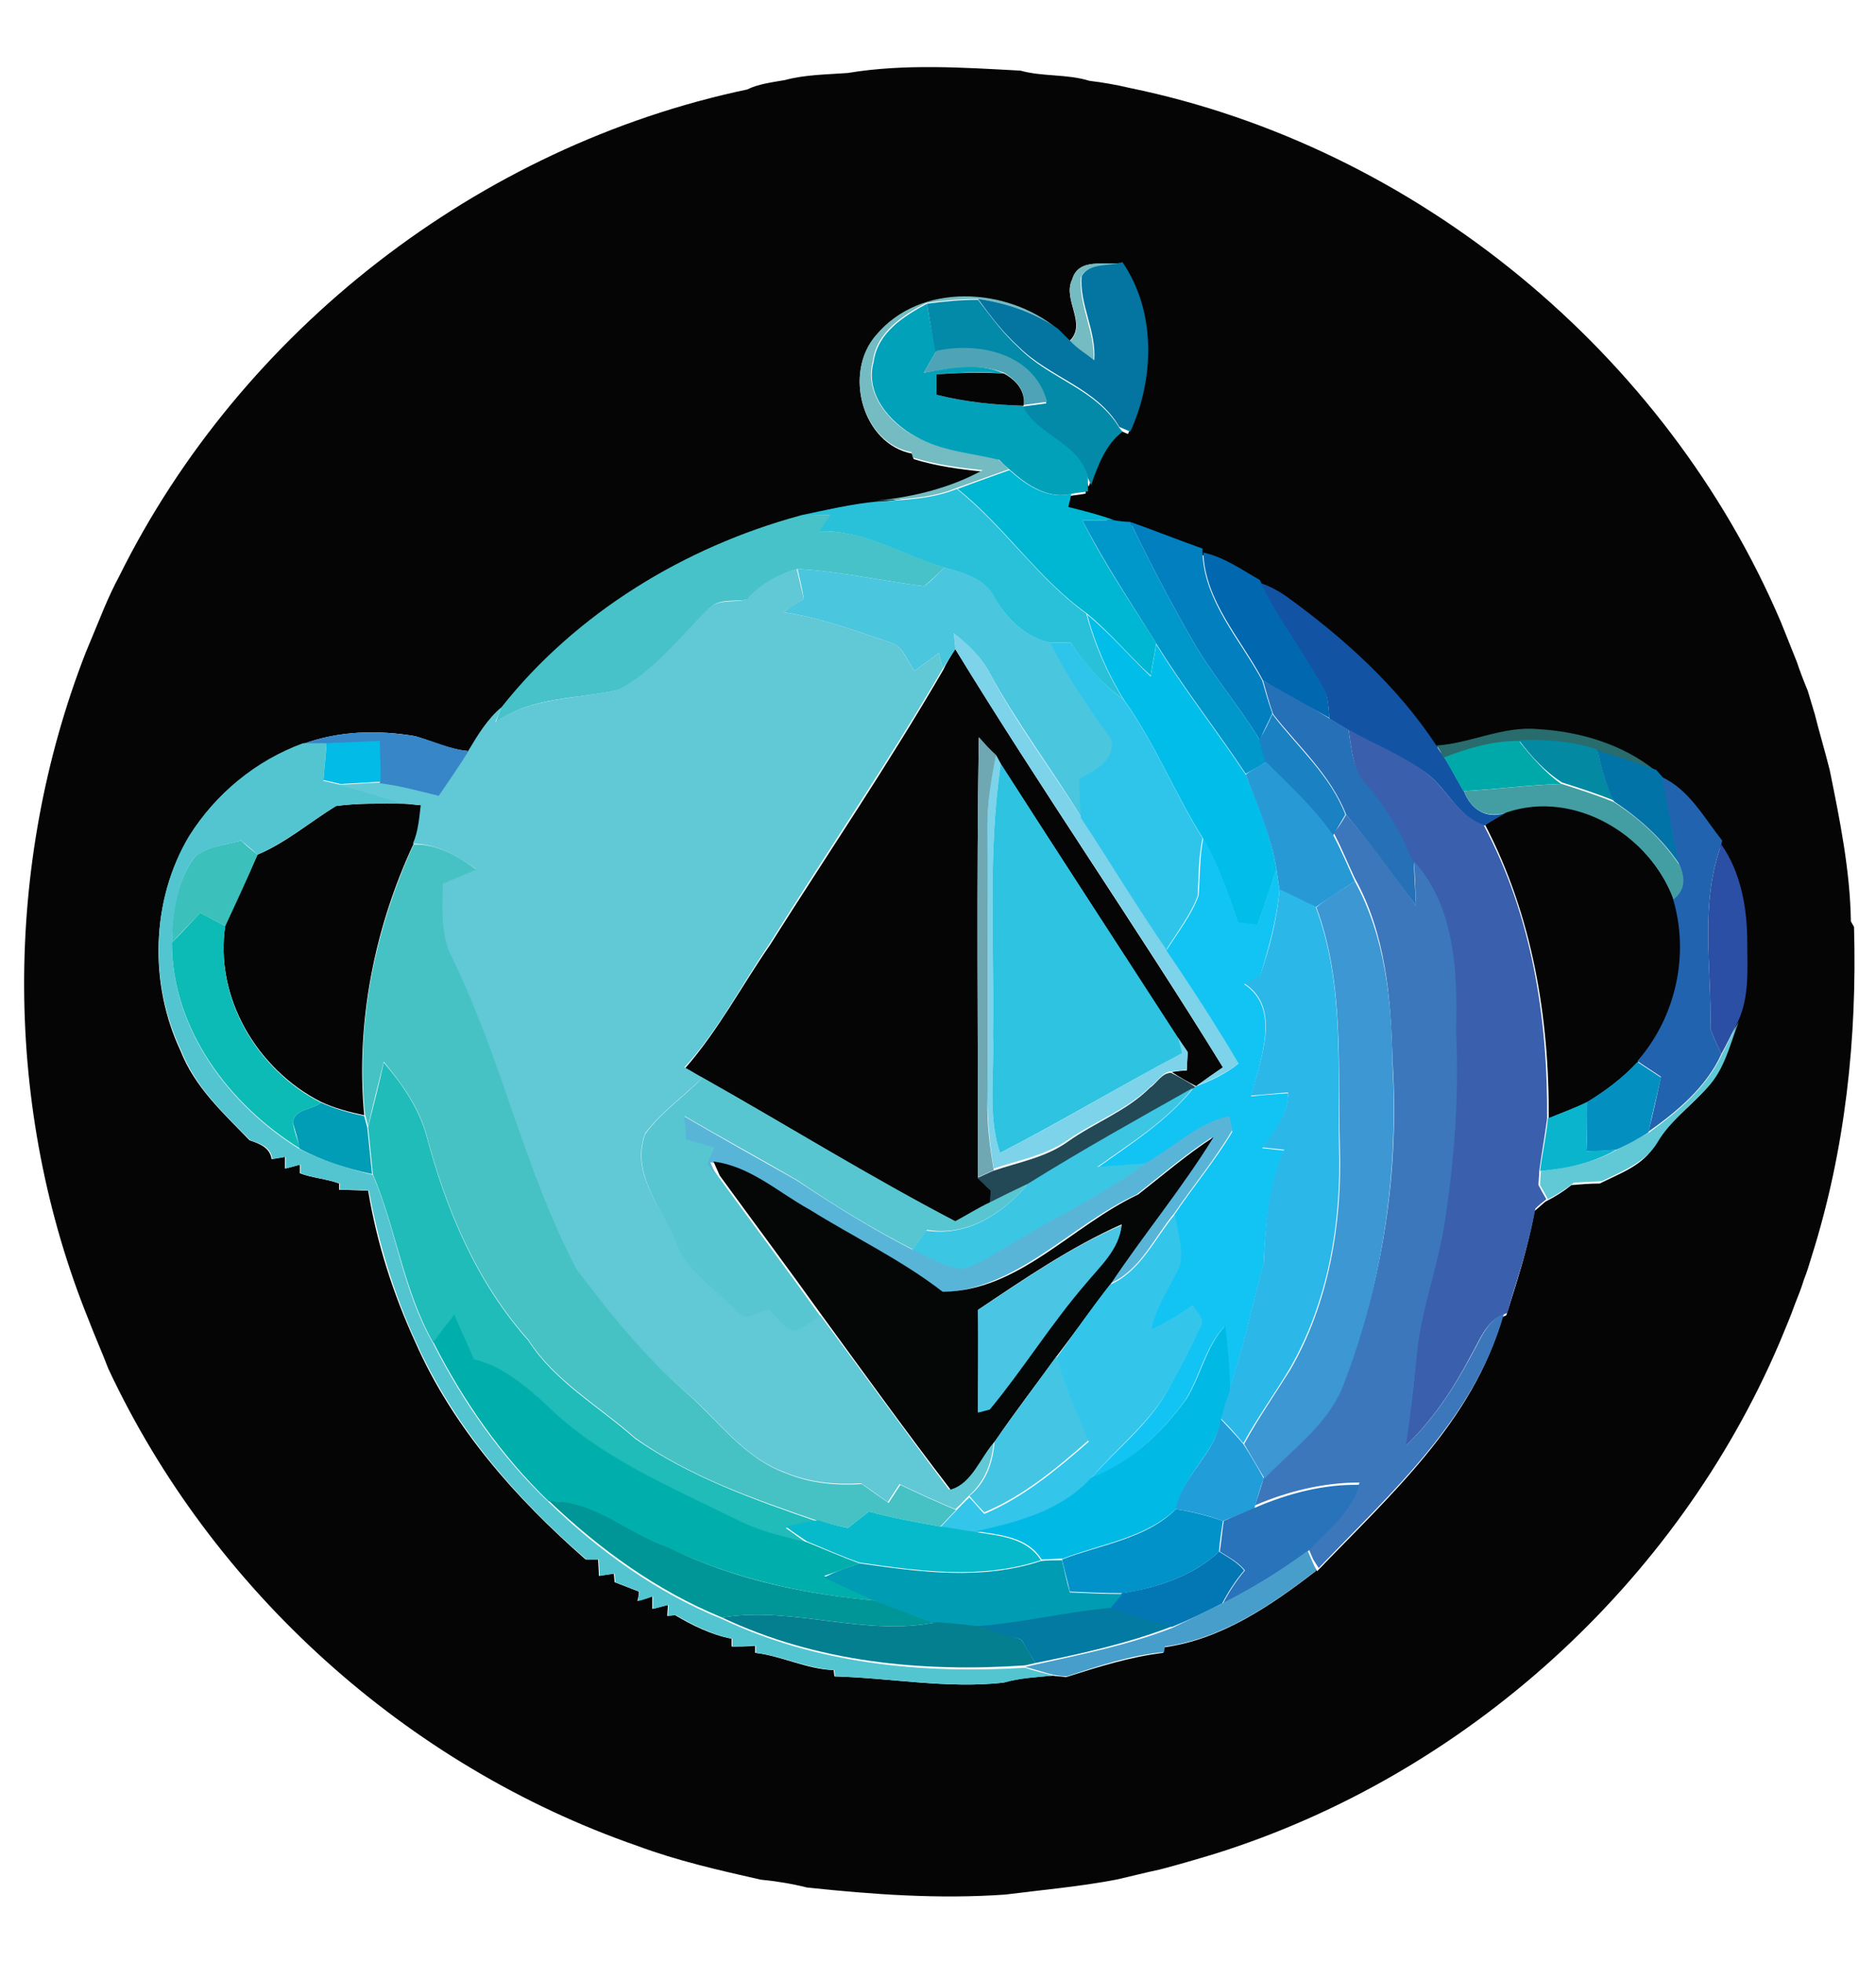 <?xml version="1.0" encoding="utf-8"?>
<!-- Generator: Adobe Illustrator 26.0.3, SVG Export Plug-In . SVG Version: 6.00 Build 0)  -->
<svg version="1.1" id="Layer_1" xmlns="http://www.w3.org/2000/svg" xmlns:xlink="http://www.w3.org/1999/xlink" x="0px" y="0px"
	 viewBox="0 0 239 250" style="enable-background:new 0 0 239 250;" xml:space="preserve">
<style type="text/css">
	.st0{fill:#050505;}
	.st1{fill:#75BBC2;}
	.st2{fill:#0474A0;}
	.st3{fill:#01A1BA;}
	.st4{fill:#028AA8;}
	.st5{fill:#4EA4B6;}
	.st6{fill:#050506;}
	.st7{fill:#00B7D3;}
	.st8{fill:#28C1D9;}
	.st9{fill:#46C2C8;}
	.st10{fill:#0098CB;}
	.st11{fill:#017FBF;}
	.st12{fill:#0168B0;}
	.st13{fill:#4AC6DE;}
	.st14{fill:#61C8D5;}
	.st15{fill:#1253A4;}
	.st16{fill:#00BEE9;}
	.st17{fill:#7CD3EA;}
	.st18{fill:#2FC5EB;}
	.st19{fill:#2670B7;}
	.st20{fill:#1A82C3;}
	.st21{fill:#296C6D;}
	.st22{fill:#3A5FAC;}
	.st23{fill:#3786C8;}
	.st24{fill:#53C5D1;}
	.st25{fill:#03BBE7;}
	.st26{fill:#6FA7B3;}
	.st27{fill:#00A9A9;}
	.st28{fill:#0389A2;}
	.st29{fill:#0173A6;}
	.st30{fill:#279AD6;}
	.st31{fill:#2EC3E1;}
	.st32{fill:#2163AE;}
	.st33{fill:#439EA3;}
	.st34{fill:#3C77BC;}
	.st35{fill:#3BC0BC;}
	.st36{fill:#47C2C4;}
	.st37{fill:#12C4F3;}
	.st38{fill:#2B4FA4;}
	.st39{fill:#3C97D3;}
	.st40{fill:#2CB7E9;}
	.st41{fill:#0CBBB5;}
	.st42{fill:#0390C0;}
	.st43{fill:#1FBCB9;}
	.st44{fill:#224955;}
	.st45{fill:#57C6D0;}
	.st46{fill:#3BC6E4;}
	.st47{fill:#019CB5;}
	.st48{fill:#0AB4CC;}
	.st49{fill:#59B5D8;}
	.st50{fill:#050606;}
	.st51{fill:#34C5EB;}
	.st52{fill:#4AC5E3;}
	.st53{fill:#00AFAB;}
	.st54{fill:#00BAE5;}
	.st55{fill:#44C5E4;}
	.st56{fill:#219DD9;}
	.st57{fill:#2873BA;}
	.st58{fill:#009596;}
	.st59{fill:#06BACB;}
	.st60{fill:#0092C8;}
	.st61{fill:#0377B4;}
	.st62{fill:#489ECB;}
	.st63{fill:#009CB3;}
	.st64{fill:#037F90;}
	.st65{fill:#027AA1;}
</style>
<g>
	<g id="_x23_050505ff">
		<path class="st0" d="M100,10.2c2.6-0.7,5.3-0.7,8-0.9c7.2-1.2,14.7-0.7,22-0.3c2.9,0.8,5.9,0.4,8.8,1.3c1.7,0.2,3.4,0.5,5.1,0.9
			c36.5,7.5,68.4,33.8,83,68.1c0.7,1.7,1.3,3.3,2,5c0.4,1.2,0.9,2.5,1.4,3.7c0.3,1,0.6,2,0.9,3c0.6,2.4,1.3,4.7,1.9,7.1
			c1.3,6.4,2.6,12.8,2.7,19.3l0.4,0.7c0.4,14.2-1.1,28.4-5.4,42c-0.3,1-0.6,2-1,3c-0.3,1-0.7,2-1.1,3c-0.6,1.7-1.3,3.3-2,5
			c-13.1,30.7-40,55.1-71.9,65.1c-2.3,0.7-4.7,1.4-7,2c-1.9,0.4-3.8,0.9-5.6,1.3c-4.7,0.9-9.4,1.3-14.1,1.9
			c-8.4,0.6-16.9,0-25.3-0.9c-2-0.5-3.9-0.8-5.9-1c-5.3-1.2-10.6-2.4-15.7-4.3c-29.4-10.2-54.2-32.6-67.4-60.8
			c-0.8-2.1-1.7-4.1-2.5-6.2c-10.9-26.9-10.9-58-0.4-85c0.8-1.9,1.6-3.9,2.4-5.8c0.6-1.4,1.2-2.7,1.9-4c15.5-31.3,45.8-54.8,80-62
			C96.6,10.7,98.3,10.5,100,10.2 M136.6,35.6c-1.3,2.6,2,5.7-0.4,7.9l-0.3-0.3l-1.2-1.2c-6.5-5.4-17.5-6-23.1,0.8
			c-4.2,4.8-1.7,13.8,4.6,15l0.2,0.7c2.9,0.9,5.9,1.3,8.9,1.6c-4.2,2.2-8.8,3.4-13.5,3.9c-3.3,0.3-6.6,1-9.9,1.8
			c-14.7,4-28.5,12.4-38,24.4c-1.8,1.5-3,3.5-4.2,5.5c-2.4-0.2-4.5-1.2-6.8-1.9c-4.7-0.8-9.7-0.7-14.3,1c-6,2.2-11.1,6.4-14.5,11.8
			c-4.9,8.2-5.1,18.8-1.1,27.3c1.8,4.6,5.4,7.9,8.8,11.4c1.2,0.4,2.6,0.9,2.8,2.4c0.4-0.1,1.2-0.2,1.7-0.3l0,1.5
			c0.5-0.1,1.5-0.4,1.9-0.5l0,1.1c1.6,0.6,3.4,0.7,5,1.3l0,0.8c1.2,0,2.5,0.1,3.7,0.1c1.1,6.7,3.2,13.2,6,19.3
			c4.8,10.9,12.8,19.9,21.7,27.7c0.4,0,1.2,0,1.6,0c0,0.5,0.1,1.5,0.1,2.1c0.5-0.1,1.4-0.2,1.9-0.3l0.1,1.1c1,0.4,2.1,0.8,3.1,1.2
			c0,0.3-0.1,0.9-0.2,1.2c0.5-0.2,1.5-0.5,1.9-0.6l0,1.6c0.5-0.1,1.5-0.4,2-0.5l-0.1,1.4l1-0.1c2.2,1.3,4.6,2.5,7.2,3v1
			c0.8,0,2.2,0,3-0.1l0,0.9c3.4,0.4,6.6,2.1,10,2.2l0.1,0.8c7.2,0.2,14.3,1.6,21.5,0.8c2-0.6,4.2-0.7,6.3-0.9
			c0.4,0.1,1.2,0.1,1.7,0.2c4.1-1.3,8.2-2.6,12.4-3.1l0.1-0.7c7.3-1,13.6-5.3,19.3-9.7l-0.5-1.1l0.7,1.1
			c9.2-9.6,19.9-19.1,23.6-32.4l0.5-0.2c1.4-4.4,2.8-8.8,3.6-13.3c0.5-0.4,0.9-0.8,1.4-1.2c1.2-0.6,2.3-1.3,3.3-2.1
			c1.2-0.1,2.4-0.2,3.6-0.2c2.6-1.3,5.6-2.3,7.1-5c1.6-2.7,4.2-4.6,6.3-6.9c2.2-2.3,2.9-5.5,4-8.4c1.4-3.2,1.1-6.7,1.2-10.1
			c0-4.3-0.8-8.8-3.3-12.5l0.1-0.5c-2.4-2.9-4.2-6.5-7.7-8.1c-0.2-0.2-0.6-0.7-0.8-0.9c-4.2-3.4-9.7-4.9-15-5.3
			c-4.5-0.4-8.5,1.9-12.9,2.1c-5-7.5-11.8-13.6-19.1-18.9c-1-0.7-2.1-1.3-3.3-1.7l-0.2-0.4c-2.3-1.4-4.5-3-7.2-3.5
			c0-0.1,0-0.3,0-0.5c-3.1-1.1-6.1-2.3-9.2-3.4c-0.5,0-1.5-0.1-2-0.2c-1.9-0.8-3.9-1.3-5.9-1.7l0.4-1.7c0.5-0.1,1.5-0.2,2-0.3l0-1.8
			l0.4,0.9c0.9-2.5,1.8-5.1,4-6.8l-0.4-0.5l1.4,0.6c3.1-6.7,3.3-15.3-1-21.6C140.8,33.8,137.4,32.8,136.6,35.6z"/>
		<path class="st0" d="M121.7,82.7c11,18,23,35.3,34.1,53.3c-1.1,0.8-2.2,1.6-3.3,2.3l-0.1,0.1c-0.8-0.4-2.4-1.3-3.1-1.8
			c0.5-0.1,1.5-0.2,1.9-0.2c0-0.6,0.1-1.7,0.1-2.3c-0.4-0.6-0.9-1.3-1.3-1.9c-7.5-11.6-15-23.2-22.5-34.8l-0.6-1.1
			c-0.8-0.8-1.5-1.5-2.2-2.3c-0.3,18.7-0.1,37.4-0.1,56.1c0.6,0.5,1.1,1.1,1.7,1.6c0,0.4-0.1,1.2-0.1,1.6c-1.5,0.8-3,1.6-4.4,2.4
			c-11-5.7-21.5-12.3-32.2-18.3c-0.6-0.3-1.7-1-2.3-1.3c4.2-4.8,7.2-10.5,10.8-15.7c7.4-11.7,15.2-23.2,22.1-35.1
			C120.5,84.6,121.3,83.3,121.7,82.7z"/>
		<path class="st0" d="M32.8,108.9c3.6-1.5,6.6-4.1,10-6.2c2.9-0.4,5.8-0.3,8.6-0.3c0.6,0,1.8,0.2,2.3,0.2c-0.2,1.7-0.3,3.4-1,4.9
			c-5,10.7-7.4,22.8-6.3,34.6c-1.9-0.4-3.8-0.9-5.5-1.7c-8.1-4.1-13.6-13.3-12.2-22.5C30,114.9,31.5,111.9,32.8,108.9z"/>
		<path class="st0" d="M192,103.4c8.5-3,18.1,2.9,21.2,11.1c2.2,7.2,0.4,15.1-4.5,20.8c-1.9,2-4.1,3.7-6.4,5.1
			c-1.6,0.8-3.3,1.4-5,2.1c0.1-12.8-2.1-25.9-8.1-37.4C189.8,104.7,191.2,103.9,192,103.4z"/>
	</g>
	<g id="_x23_75bbc2ff">
		<path class="st1" d="M136.6,35.6c0.8-2.8,4.2-1.8,6.3-2.1c-1.7,0.6-4.2-0.1-5.2,1.8c-0.3,3.7,1.9,7.1,1.6,10.8
			c-1.1-0.8-2.3-1.5-3.1-2.5C138.7,41.3,135.3,38.2,136.6,35.6z"/>
		<path class="st1" d="M111.6,42.7c5.7-6.8,16.7-6.1,23.1-0.8c-3-2.1-6.5-3.3-10.2-3.8c-2.2,0-4.4,0.2-6.5,0.5
			c-3,1.6-6.3,3.7-6.8,7.4c-1.1,4,1.9,7.7,5.2,9.5c3.3,1.9,7.1,2.1,10.7,3c0.4,0.3,1.1,1,1.4,1.3c-2.2,0.8-4.5,1.6-6.7,2.4
			c-3.2,1.3-6.7,1.4-10.1,1.6c4.7-0.5,9.3-1.6,13.5-3.9c-3-0.3-6-0.7-8.9-1.6l-0.2-0.7C109.9,56.5,107.4,47.5,111.6,42.7z"/>
	</g>
	<g id="_x23_0474a0ff">
		<path class="st2" d="M137.8,35.2c1-1.8,3.5-1.2,5.2-1.8c4.3,6.3,4.1,14.8,1,21.6l-1.4-0.6c-2.9-5-8.9-6.3-12.8-10.2
			c-2-1.8-3.6-3.9-5.2-6.1c3.6,0.5,7.1,1.7,10.2,3.8l1.2,1.2l0.3,0.3c0.9,1,2.1,1.7,3.1,2.5C139.7,42.2,137.5,38.8,137.8,35.2z"/>
	</g>
	<g id="_x23_01a1baff">
		<path class="st3" d="M111.3,46.1c0.5-3.7,3.8-5.8,6.8-7.4c0.3,2,0.7,4,1.2,6c-0.5,0.9-1.1,1.9-1.6,2.8c3.4-0.7,6.9-1.4,10.2,0.1
			c-2.8-0.3-5.7-0.1-8.6,0.1c0,0.9,0,1.8,0,2.6c3.6,0.9,7.3,1.3,11,1.4c1.9,3.9,7.3,4.6,8.3,9.1l0,1.8c-0.5,0.1-1.5,0.2-2,0.3
			c-3,0.8-5.8-1.1-7.9-3c-0.4-0.3-1.1-1-1.4-1.3c-3.6-0.9-7.4-1.1-10.7-3C113.2,53.7,110.2,50.1,111.3,46.1z"/>
	</g>
	<g id="_x23_028aa8ff">
		<path class="st4" d="M118.1,38.7c2.2-0.3,4.3-0.5,6.5-0.5c1.6,2.1,3.2,4.3,5.2,6.1c3.9,4,9.8,5.2,12.8,10.2l0.4,0.5
			c-2.2,1.7-3.1,4.3-4,6.8l-0.4-0.9c-1-4.5-6.4-5.3-8.3-9.1c0.8-0.1,2.3-0.3,3-0.4c-1.6-6.1-8.6-7.8-14.1-6.5
			C118.8,42.7,118.4,40.7,118.1,38.7z"/>
	</g>
	<g id="_x23_4ea4b6ff">
		<path class="st5" d="M117.7,47.5c0.5-0.9,1.1-1.9,1.6-2.8c5.5-1.2,12.5,0.4,14.1,6.5c-0.8,0.1-2.3,0.3-3,0.4
			c0.3-1.9-1-3.2-2.5-4.1C124.6,46.2,121,46.9,117.7,47.5z"/>
	</g>
	<g id="_x23_050506ff">
		<path class="st6" d="M119.3,50.3c0-0.9,0-1.8,0-2.6c2.8-0.2,5.7-0.3,8.6-0.1c1.5,0.8,2.8,2.2,2.5,4.1
			C126.6,51.6,122.9,51.2,119.3,50.3z"/>
	</g>
	<g id="_x23_00b7d3ff">
		<path class="st7" d="M128.6,59.9c2.1,1.9,4.9,3.8,7.9,3l-0.4,1.7c2,0.5,4,1,5.9,1.7c-1.4,0-2.7,0-4.1,0c2.7,5.5,6.2,10.5,9.4,15.7
			c-0.2,1.4-0.5,2.7-0.7,4.1c-2.8-2.6-5.2-5.5-8.1-7.9c-6.3-4.5-10.5-11.1-16.5-15.9C124.1,61.5,126.4,60.7,128.6,59.9z"/>
	</g>
	<g id="_x23_28c1d9ff">
		<path class="st8" d="M111.8,63.9c3.4-0.2,6.9-0.3,10.1-1.6c6,4.8,10.3,11.4,16.5,15.9c1,3.8,2.6,7.5,4.7,10.9
			c-2.7-1.9-4.9-4.5-6.7-7.2c-0.9,0-1.8,0-2.6,0c-3.2-0.7-5.5-3-7.1-5.7c-1.2-2.5-4-3.2-6.5-3.9c-5.3-1.6-10.2-4.8-15.9-4.6
			c0.5-0.7,0.9-1.4,1.4-2.1c-1.3,0-2.6,0.1-3.9,0.1C105.2,65,108.5,64.2,111.8,63.9z"/>
	</g>
	<g id="_x23_46c2c8ff">
		<path class="st9" d="M63.9,90.1c9.5-12,23.3-20.4,38-24.4c1.3-0.1,2.6-0.1,3.9-0.1c-0.5,0.7-0.9,1.4-1.4,2.1
			c5.7-0.2,10.6,3,15.9,4.6c-0.8,0.8-1.7,1.7-2.6,2.4c-5.4-0.7-10.7-1.9-16.1-2.2c-2.5,0.7-4.7,2-6.4,3.9c-1.6,0.3-3.6-0.2-4.8,1.1
			c-3.7,3.7-6.9,8-11.6,10.4c-5.2,1.2-11,0.8-15.6,4.1C63.3,91.6,63.7,90.6,63.9,90.1z"/>
	</g>
	<g id="_x23_0098cbff">
		<path class="st10" d="M137.9,66.3c1.4,0,2.7,0,4.1,0c0.5,0.1,1.5,0.2,2,0.2c2.5,5.2,5.2,10.4,8.1,15.4c2.5,4.3,5.8,8.1,8.4,12.4
			c0.2,0.7,0.6,2.1,0.8,2.8c-0.6,0.4-1.9,1.1-2.6,1.5C155,93,150.8,87.7,147.3,82C144.1,76.8,140.7,71.8,137.9,66.3z"/>
	</g>
	<g id="_x23_017fbfff">
		<path class="st11" d="M144,66.5c3.1,1.1,6.1,2.3,9.2,3.4c0,0.1,0,0.3,0,0.5c0.2,6.2,4.8,11.1,7.6,16.3c0.4,1.4,0.8,2.8,1.3,4.2
			c-0.5,1.1-1.1,2.2-1.6,3.4c-2.6-4.3-5.9-8.1-8.4-12.4C149.2,76.9,146.5,71.7,144,66.5z"/>
	</g>
	<g id="_x23_0168b0ff">
		<path class="st12" d="M160.9,86.7c-2.8-5.3-7.4-10.1-7.6-16.3c2.7,0.6,4.9,2.2,7.2,3.5l0.2,0.4c2.3,4.6,5.5,8.7,7.9,13.3
			c0.7,1.2,0.6,2.6,0.8,3.9C166.5,89.9,163.6,88.4,160.9,86.7z"/>
	</g>
	<g id="_x23_4ac6deff">
		<path class="st13" d="M101.6,72.5c5.4,0.3,10.7,1.5,16.1,2.2c1-0.7,1.8-1.6,2.6-2.4c2.5,0.7,5.2,1.4,6.5,3.9
			c1.5,2.8,3.9,5,7.1,5.7c2.2,4.4,4.8,8.4,7.8,12.3c0.6,2.7-2.1,4-4.1,5c0,1.7,0.1,3.4,0.2,5c-3.8-6.2-8.2-12-11.7-18.4
			c-1.1-2.1-2.8-3.7-4.6-5.1c0.1,0.5,0.2,1.5,0.2,2c-0.4,0.6-1.2,1.9-1.6,2.5c-0.1-0.5-0.4-1.5-0.5-2c-1,0.8-2.1,1.5-3.1,2.3
			c-1-1.3-1.4-3.3-3.3-3.7c-4.4-1.5-8.8-3.1-13.4-3.8c0.6-0.4,1.9-1.3,2.6-1.7C102.2,75,101.9,73.8,101.6,72.5z"/>
	</g>
	<g id="_x23_61c8d5ff">
		<path class="st14" d="M95.1,76.4c1.7-2,4-3.2,6.4-3.9c0.3,1.3,0.6,2.5,0.9,3.8c-0.6,0.4-1.9,1.3-2.6,1.7c4.6,0.7,9,2.3,13.4,3.8
			c1.8,0.3,2.3,2.4,3.3,3.7c1-0.8,2.1-1.5,3.1-2.3c0.1,0.5,0.4,1.5,0.5,2c-7,12-14.8,23.4-22.1,35.1c-3.6,5.3-6.5,11-10.8,15.7
			c0.6,0.3,1.7,1,2.3,1.3c-2.4,2.4-5.3,4.4-7.3,7.1c-1.9,5,1.9,9.2,3.8,13.5c1.5,4,5.2,6.2,8,9.2c1.1,1.3,2.7-0.1,4-0.3
			c1,0.9,1.8,2.2,3,2.7c1.3-0.2,2.3-1.3,3.5-1.9c5.5,7.4,10.9,14.9,16.4,22.2c2.8-0.8,3.7-4.2,5.7-6.2c-0.2,2.7-1.1,5.2-3.2,7
			c-0.4,0.4-1.2,1.3-1.7,1.7c-2.4-1-4.8-2.1-7.1-3.2c-0.5,0.8-1,1.5-1.5,2.3c-1.1-0.8-2.2-1.6-3.4-2.4c-3.3,0.2-6.6-0.1-9.7-1.4
			c-5.3-1.9-8.6-6.8-12.7-10.3c-5.4-4.6-9.9-10.1-14-15.8c-6.5-12.8-9.6-27.1-16-40c-1.3-2.8-1-6-1-9c1.4-0.6,2.9-1.2,4.3-1.8
			c-2.4-1.7-5-3.2-8-3.2c0.7-1.6,0.8-3.3,1-4.9c-0.6-0.1-1.8-0.2-2.3-0.2c-2.7-0.8-5.3-1.7-8-2.4c1.7-0.1,3.4-0.2,5.1-0.3
			c2.5,0.3,5,0.9,7.5,1.6c1.3-1.9,2.6-3.8,3.8-5.7c1.2-2,2.4-4,4.2-5.5c-0.2,0.5-0.6,1.5-0.8,1.9c4.6-3.2,10.3-2.9,15.6-4.1
			c4.7-2.4,7.9-6.8,11.6-10.4C91.6,76.3,93.5,76.8,95.1,76.4z"/>
		<path class="st14" d="M219.4,134.3c0.7-1.4,1.4-2.8,2.1-4.1c-1.1,2.9-1.8,6.1-4,8.4c-2.1,2.3-4.7,4.2-6.3,6.9
			c-1.5,2.6-4.5,3.7-7.1,5c-1.2,0.1-2.4,0.1-3.6,0.2c-1,0.8-2.1,1.5-3.3,2.1c-0.2-0.4-0.7-1.3-1-1.8c0-0.5,0.1-1.4,0.1-1.8
			c3.4-0.4,6.7-1,9.7-2.7c1.4-0.7,2.8-1.5,4.1-2.2C213.8,141.6,217.4,138.6,219.4,134.3z"/>
	</g>
	<g id="_x23_1253a4ff">
		<path class="st15" d="M160.6,74.3c1.2,0.4,2.3,1,3.3,1.7C171.2,81.3,178,87.4,183,95c0.2,0.4,0.7,1.1,1,1.5
			c0.9,1.4,1.6,2.9,2.5,4.3c0.9,2.4,3,3.7,5.5,2.7c-0.7,0.4-2.2,1.2-2.9,1.7c-3.4-1.1-4.7-4.7-7.4-6.7c-3.1-2.2-6.6-3.6-9.8-5.4
			c-0.8-0.5-1.7-1-2.5-1.5c-0.2-1.3-0.1-2.7-0.8-3.9C166.1,83.1,162.9,78.9,160.6,74.3z"/>
	</g>
	<g id="_x23_00bee9ff">
		<path class="st16" d="M138.5,78.3c2.9,2.4,5.4,5.3,8.1,7.9c0.2-1.4,0.5-2.7,0.7-4.1c3.5,5.7,7.7,11,11.4,16.6
			c1.6,3.9,3.2,7.8,3.9,12c-0.7,2.4-1.6,4.8-2.4,7.2c-0.8-0.1-1.7-0.2-2.5-0.3c-1.2-3.7-2.5-7.3-4.4-10.7
			c-3.6-5.7-6.1-12.1-10.1-17.7C141.1,85.8,139.5,82.1,138.5,78.3z"/>
	</g>
	<g id="_x23_7cd3eaff">
		<path class="st17" d="M121.5,80.7c1.9,1.4,3.5,3,4.6,5.1c3.4,6.4,7.8,12.2,11.7,18.4c3.8,5.5,7.1,11.3,10.9,16.8
			c3.2,4.7,6.3,9.5,9.2,14.4c-1.6,1.3-3.5,2.2-5.4,2.9c1.1-0.8,2.2-1.6,3.3-2.3c-11-18-23.1-35.3-34.1-53.3
			C121.7,82.2,121.5,81.2,121.5,80.7z"/>
		<path class="st17" d="M125.8,105.1c0-3,0.4-6,1.1-8.9l0.6,1.1c-1.7,11.5-0.8,23.1-1,34.7c0.2,5-0.7,10.1,0.9,14.9
			c7.9-4,15.4-8.6,23.2-12.7c-0.2-0.5-0.5-1.6-0.6-2.1c0.4,0.6,0.9,1.3,1.3,1.9c0,0.6-0.1,1.7-0.1,2.3c-0.5,0.1-1.5,0.2-1.9,0.2
			c-1.2,0-1.8,1.3-2.7,1.9c-3,3-7,4.4-10.5,6.8c-2.8,2-6.3,2.6-9.5,3.7c-0.5-3-0.8-6-0.8-9C125.9,128.4,125.8,116.8,125.8,105.1z"/>
	</g>
	<g id="_x23_2fc5ebff">
		<path class="st18" d="M133.8,81.9c0.9,0,1.8,0,2.6,0c1.9,2.7,4,5.3,6.7,7.2c4,5.5,6.5,11.9,10.1,17.7c-0.5,2.4-0.5,4.9-0.6,7.3
			c-0.9,2.5-2.6,4.6-4,6.9c-3.8-5.5-7.2-11.2-10.9-16.8c-0.1-1.7-0.2-3.3-0.2-5c2-1,4.6-2.3,4.1-5C138.7,90.3,136,86.3,133.8,81.9z"
			/>
	</g>
	<g id="_x23_2670b7ff">
		<path class="st19" d="M160.9,86.7c2.8,1.6,5.6,3.1,8.4,4.8c0.8,0.5,1.7,1,2.5,1.5c0.4,2.4,0.5,5,2.3,6.8c2.6,2.9,4.6,6.3,6,9.9
			c0.1,1.9,0.2,3.8,0.3,5.7c-3-3.9-5.8-7.9-8.9-11.6c-2-5.1-6.1-8.7-9.3-12.8C161.7,89.6,161.3,88.1,160.9,86.7z"/>
	</g>
	<g id="_x23_1a82c3ff">
		<path class="st20" d="M162.1,91c3.2,4.2,7.4,7.8,9.3,12.8c-0.4,0.7-1.2,2-1.6,2.7c-2.4-3.5-5.6-6.4-8.6-9.4
			c-0.2-0.7-0.6-2.1-0.8-2.8C161.1,93.2,161.6,92.1,162.1,91z"/>
	</g>
	<g id="_x23_296c6dff">
		<path class="st21" d="M183,95c4.4-0.3,8.4-2.5,12.9-2.1c5.3,0.3,10.8,1.9,15,5.3c-2.5-0.9-5-1.7-7.5-2.5c-3.2-1.1-6.6-1.4-10-1.2
			c-3.3,0.1-6.5,0.9-9.5,2.1C183.7,96.1,183.3,95.3,183,95z"/>
	</g>
	<g id="_x23_3a5facff">
		<path class="st22" d="M171.8,93c3.3,1.8,6.8,3.2,9.8,5.4c2.7,2,4.1,5.6,7.4,6.7c6.1,11.4,8.2,24.5,8.1,37.4
			c-0.3,2.3-0.7,4.5-1,6.7c0,0.5-0.1,1.4-0.1,1.8c0.2,0.4,0.7,1.3,1,1.8c-0.5,0.4-1,0.8-1.4,1.2c-0.8,4.6-2.3,8.9-3.6,13.3l-0.5,0.2
			c-2.2,0.9-3,3.3-4.1,5.2c-2.2,4.2-4.9,8.3-8.4,11.6c0.6-3.8,1.1-7.7,1.4-11.5c0.5-5.7,2.6-11,3.5-16.6c1.3-8.2,1.9-16.5,1.5-24.8
			c0.2-7.4-0.1-15.8-5.4-21.6c-1.4-3.6-3.4-7-6-9.9C172.3,98,172.2,95.4,171.8,93z"/>
	</g>
	<g id="_x23_3786c8ff">
		<path class="st23" d="M38.6,94.8c4.5-1.7,9.5-1.8,14.3-1c2.3,0.6,4.5,1.7,6.8,1.9c-1.2,1.9-2.5,3.8-3.8,5.7
			c-2.5-0.6-5-1.3-7.5-1.6c0-1.8,0-3.5-0.1-5.2c-2.3,0.1-4.5,0.2-6.8,0.3C40.8,94.7,39.4,94.8,38.6,94.8z"/>
	</g>
	<g id="_x23_53c5d1ff">
		<path class="st24" d="M24.1,106.5c3.4-5.4,8.5-9.6,14.5-11.8c0.7,0,2.2,0,3,0c-0.1,1.6-0.3,3.2-0.4,4.8c0.6,0.1,1.6,0.4,2.2,0.5
			c2.7,0.7,5.3,1.6,8,2.4c-2.9,0-5.8-0.1-8.6,0.3c-3.3,2-6.3,4.6-10,6.2c-0.5-0.5-1.6-1.4-2.1-1.8c-2,0.6-4.2,0.7-5.9,2.1
			c-2.3,3.1-2.7,7.1-2.9,10.9c0,11.1,7.3,20.8,16.4,26.4c2.9,1.4,6,2.4,9.2,3.2c3,7,3.8,14.8,7.7,21.5c3.8,7.5,8.7,14.5,14.8,20.3
			c6.4,6.2,13.8,11.5,22,14.8c12,5.7,25.4,7,38.6,6.2c1.2,0.4,2.4,0.7,3.6,1c-2.1,0.2-4.2,0.3-6.3,0.9c-7.2,0.8-14.3-0.6-21.5-0.8
			l-0.1-0.8c-3.5-0.2-6.6-1.8-10-2.2l0-0.9c-0.8,0-2.2,0.1-3,0.1v-1c-2.6-0.5-4.9-1.7-7.2-3l-1,0.1l0.1-1.4c-0.5,0.1-1.5,0.4-2,0.5
			l0-1.6c-0.5,0.2-1.4,0.5-1.9,0.6c0-0.3,0.1-0.9,0.2-1.2c-1.1-0.4-2.1-0.8-3.1-1.2l-0.1-1.1c-0.5,0.1-1.4,0.2-1.9,0.3
			c0-0.5-0.1-1.5-0.1-2.1c-0.4,0-1.2,0-1.6,0c-8.9-7.7-16.8-16.8-21.7-27.7c-2.8-6.1-4.8-12.7-6-19.3c-1.2-0.1-2.5-0.1-3.7-0.1
			l0-0.8c-1.6-0.6-3.4-0.7-5-1.3l0-1.1c-0.5,0.1-1.5,0.4-1.9,0.5l0-1.5c-0.4,0.1-1.2,0.2-1.7,0.3c-0.2-1.6-1.6-2-2.8-2.4
			c-3.4-3.4-7-6.8-8.8-11.4C19,125.3,19.2,114.7,24.1,106.5z"/>
	</g>
	<g id="_x23_03bbe7ff">
		<path class="st25" d="M41.6,94.7c2.3-0.1,4.5-0.2,6.8-0.3c0,1.8,0.1,3.5,0.1,5.2c-1.7,0.1-3.4,0.2-5.1,0.3
			c-0.5-0.1-1.6-0.4-2.2-0.5C41.3,98,41.5,96.4,41.6,94.7z"/>
	</g>
	<g id="_x23_6fa7b3ff">
		<path class="st26" d="M124.7,93.9c0.7,0.8,1.4,1.6,2.2,2.3c-0.6,2.9-1.1,5.9-1.1,8.9c0,11.7,0.1,23.3,0,35c-0.1,3,0.3,6,0.8,9
			c-0.5,0.2-1.5,0.7-2,0.9C124.6,131.3,124.4,112.6,124.7,93.9z"/>
	</g>
	<g id="_x23_00a9a9ff">
		<path class="st27" d="M184,96.5c3.1-1.2,6.2-2.1,9.5-2.1c1.6,2,3.3,4,5.4,5.5c-4.2,0.1-8.3,0.7-12.5,0.9
			C185.6,99.3,184.8,97.9,184,96.5z"/>
	</g>
	<g id="_x23_0389a2ff">
		<path class="st28" d="M193.5,94.3c3.4-0.1,6.8,0.1,10,1.2c0.5,2.2,1.1,4.5,2.1,6.5c-2.2-0.9-4.4-1.6-6.6-2.3
			C196.8,98.3,195.1,96.4,193.5,94.3z"/>
	</g>
	<g id="_x23_0173a6ff">
		<path class="st29" d="M203.5,95.6c2.5,0.8,5,1.6,7.5,2.5c0.2,0.2,0.6,0.7,0.8,0.9c0.8,3.7,1.3,7.5,2.2,11.2
			c-2.2-3.3-5.1-5.9-8.4-8.1C204.6,100.1,204,97.8,203.5,95.6z"/>
	</g>
	<g id="_x23_279ad6ff">
		<path class="st30" d="M161.3,97.1c3,3,6.2,5.9,8.6,9.4c1,1.9,1.8,3.8,2.7,5.8c-1.7,1.1-3.4,2.2-5,3.3c-1.5-0.7-3-1.5-4.6-2.2
			c-0.1-0.7-0.3-2.1-0.4-2.7c-0.7-4.2-2.4-8.1-3.9-12C159.3,98.2,160.6,97.5,161.3,97.1z"/>
	</g>
	<g id="_x23_2ec3e1ff">
		<path class="st31" d="M127.5,97.3c7.4,11.6,15,23.2,22.5,34.8c0.2,0.5,0.5,1.6,0.6,2.1c-7.8,4.1-15.4,8.7-23.2,12.7
			c-1.6-4.8-0.7-10-0.9-14.9C126.7,120.5,125.8,108.8,127.5,97.3z"/>
	</g>
	<g id="_x23_2163aeff">
		<path class="st32" d="M211.7,99c3.5,1.6,5.4,5.2,7.7,8.1l-0.1,0.5c-2.8,7.6-1.2,15.6-1.4,23.5c0.3,0.8,1,2.4,1.4,3.2
			c-1.9,4.2-5.6,7.3-9.3,9.9c0.6-2.3,1.1-4.6,1.6-7c-1-0.7-2-1.3-3-2c4.9-5.6,6.7-13.6,4.5-20.8c1.4-1.1,1.6-2.5,0.8-4.3
			C213.1,106.5,212.5,102.7,211.7,99z"/>
	</g>
	<g id="_x23_439ea3ff">
		<path class="st33" d="M186.5,100.8c4.2-0.2,8.3-0.8,12.5-0.9c2.2,0.7,4.4,1.4,6.6,2.3c3.3,2.1,6.2,4.8,8.4,8.1
			c0.8,1.8,0.6,3.2-0.8,4.3c-3-8.2-12.6-14-21.2-11.1C189.4,104.4,187.4,103.2,186.5,100.8z"/>
	</g>
	<g id="_x23_3c77bcff">
		<path class="st34" d="M171.5,103.8c3.2,3.7,6,7.7,8.9,11.6c-0.1-1.9-0.1-3.8-0.3-5.7c5.3,5.8,5.6,14.2,5.4,21.6
			c0.4,8.3-0.2,16.6-1.5,24.8c-0.9,5.6-3,11-3.5,16.6c-0.4,3.9-0.8,7.7-1.4,11.5c3.5-3.3,6.1-7.3,8.4-11.6c1.1-1.9,1.9-4.3,4.1-5.2
			c-3.7,13.3-14.4,22.8-23.6,32.4l-0.7-1.1l-0.6-1.4c2.5-2.5,5.4-4.9,6.5-8.4c-4.6,0-9.1,1.1-13.3,2.9c0.4-1.3,0.8-2.5,1.2-3.8
			c3.4-3.6,7.8-6.6,9.8-11.3c5.3-13.1,7.4-27.5,6.5-41.6c-0.2-8-0.9-16.2-4.8-23.2c-0.9-1.9-1.7-3.9-2.7-5.8
			C170.3,105.8,171.1,104.5,171.5,103.8z"/>
	</g>
	<g id="_x23_3bc0bcff">
		<path class="st35" d="M24.8,109.2c1.6-1.4,3.9-1.5,5.9-2.1c0.5,0.5,1.6,1.4,2.1,1.8c-1.3,3.1-2.7,6.1-4.1,9.1
			c-1.1-0.6-2.1-1.1-3.2-1.7c-1.2,1.3-2.4,2.5-3.6,3.8C22,116.3,22.5,112.3,24.8,109.2z"/>
	</g>
	<g id="_x23_47c2c4ff">
		<path class="st36" d="M52.7,107.6c3-0.1,5.7,1.5,8,3.2c-1.4,0.6-2.9,1.2-4.3,1.8c0,3-0.3,6.2,1,9c6.4,12.9,9.4,27.2,16,40
			c4.2,5.7,8.7,11.2,14,15.8c4.1,3.6,7.4,8.4,12.7,10.3c3.1,1.3,6.4,1.6,9.7,1.4c1.1,0.8,2.3,1.6,3.4,2.4c0.5-0.8,1-1.5,1.5-2.3
			c2.3,1.1,4.7,2.2,7.1,3.2c-0.7,0.7-1.3,1.4-2,2.1c-3.1-0.5-6.1-1.1-9.1-1.9c-0.9,0.7-1.8,1.4-2.7,2.1c-1.3-0.3-2.6-0.6-3.8-0.9
			c-8.1-2.8-16.3-5.6-23.3-10.6c-4.6-4.1-10.2-7.2-13.6-12.5c-6.6-7.4-10.5-16.7-13-26.2c-1-3.5-3.1-6.4-5.4-9.2
			c-0.7,2.8-1.4,5.5-2,8.2l-0.4-1.5C45.3,130.3,47.8,118.3,52.7,107.6z"/>
	</g>
	<g id="_x23_12c4f3ff">
		<path class="st37" d="M152.7,114.1c0.2-2.4,0.1-4.9,0.6-7.3c1.9,3.3,3.2,7,4.4,10.7c0.8,0.1,1.7,0.2,2.5,0.3
			c0.8-2.4,1.7-4.8,2.4-7.2c0.1,0.7,0.3,2.1,0.4,2.7c-0.3,3.8-1.4,7.6-2.5,11.2c-0.5,0.2-1.5,0.7-2,0.9c4.8,3.1,2,9.8,0.9,14.3
			c1.6-0.2,3.1-0.3,4.7-0.4c0,2.8-1.7,4.9-3.3,7c0.9,0.1,1.9,0.2,2.8,0.3c-1.9,4.6-2.4,9.5-2.6,14.4c-1.5,5.4-2.6,10.9-4.4,16.2
			c-0.1-2.8-0.3-5.5-0.6-8.2c-2.5,2.7-3.1,6.4-5,9.4c-3.1,4.3-7.2,8.1-12.2,10.2c3.4-4,7.9-7.3,10.3-12.1c1.3-2.4,2.6-4.8,3.7-7.3
			c0.8-1-0.5-1.9-0.9-2.8c-1.7,1.2-3.4,2.2-5.3,3.1c0.5-3,2.3-5.4,3.6-8.1c0.4-2.2-0.3-4.4-0.6-6.6c2.4-3.6,5.2-6.9,7.4-10.6
			c-0.1-0.4-0.3-1.3-0.4-1.8c-4,0.9-7.1,3.9-10.5,5.9c-2.1,0.2-4.2,0.4-6.3,0.5c4.3-3.1,8.8-5.9,12.2-10.1l0.3-0.2l0.1-0.1
			c1.9-0.7,3.8-1.6,5.4-2.9c-2.9-4.9-6-9.7-9.2-14.4C150.1,118.7,151.8,116.6,152.7,114.1z"/>
	</g>
	<g id="_x23_2b4fa4ff">
		<path class="st38" d="M219.3,107.6c2.5,3.6,3.3,8.1,3.3,12.5c0,3.4,0.3,6.9-1.2,10.1c-0.7,1.4-1.4,2.8-2.1,4.1
			c-0.4-0.8-1.1-2.4-1.4-3.2C218.1,123.3,216.5,115.2,219.3,107.6z"/>
	</g>
	<g id="_x23_3c97d3ff">
		<path class="st39" d="M172.6,112.3c3.9,7.1,4.7,15.3,4.8,23.2c0.8,14.1-1.3,28.5-6.5,41.6c-2.1,4.7-6.4,7.7-9.8,11.3
			c-0.9-1.5-1.7-2.9-2.6-4.4c1.8-3.3,3.9-6.3,5.9-9.5c4.9-8.5,6.6-18.6,6.3-28.3c-0.3-10.2,0.6-20.9-3-30.6
			C169.2,114.4,170.9,113.4,172.6,112.3z"/>
	</g>
	<g id="_x23_2cb7e9ff">
		<path class="st40" d="M163,113.3c1.5,0.7,3,1.5,4.6,2.2c3.7,9.8,2.8,20.4,3,30.6c0.3,9.8-1.4,19.8-6.3,28.3
			c-1.9,3.2-4.1,6.2-5.9,9.5c-0.9-1.1-1.9-2.2-2.9-3.2c0.4-1.2,0.8-2.4,1.1-3.6c1.8-5.3,2.9-10.8,4.4-16.2c0.2-4.9,0.6-9.8,2.6-14.4
			c-0.9-0.1-1.9-0.2-2.8-0.3c1.6-2.1,3.3-4.2,3.3-7c-1.6,0.1-3.1,0.3-4.7,0.4c1.1-4.5,4-11.2-0.9-14.3c0.5-0.2,1.5-0.7,2-0.9
			C161.7,120.9,162.7,117.2,163,113.3z"/>
	</g>
	<g id="_x23_0cbbb5ff">
		<path class="st41" d="M21.9,120.1c1.2-1.2,2.4-2.5,3.6-3.8c1.1,0.6,2.1,1.1,3.2,1.7c-1.4,9.2,4.1,18.4,12.2,22.5
			c-1.1,0.9-3.4,0.8-3.6,2.5c0.2,1.2,0.6,2.3,1,3.4C29.2,140.8,21.9,131.1,21.9,120.1z"/>
	</g>
	<g id="_x23_0390c0ff">
		<path class="st42" d="M202.2,140.4c2.3-1.4,4.6-3.1,6.4-5.1c1,0.7,2,1.3,3,2c-0.5,2.3-1.1,4.6-1.6,7c-1.3,0.8-2.7,1.6-4.1,2.2
			c-1.3,0.1-2.5,0.2-3.8,0.2C202.2,144.6,202.2,142.5,202.2,140.4z"/>
	</g>
	<g id="_x23_1fbcb9ff">
		<path class="st43" d="M46.9,143.6c0.7-2.8,1.4-5.5,2-8.2c2.3,2.7,4.4,5.7,5.4,9.2c2.5,9.5,6.4,18.8,13,26.2
			c3.4,5.3,9,8.4,13.6,12.5c7,4.9,15.2,7.8,23.3,10.6c-1.4,0.2-2.7,0.5-4.1,0.8c0.9,0.6,1.8,1.3,2.7,1.9c-3.2-0.7-6.3-1.5-9.2-3
			c-8.3-4.1-17-7.8-23.8-14.3c-2.7-2.7-5.6-5.1-9.4-6c-0.8-1.9-1.7-3.8-2.5-5.7c-0.9,1.2-1.8,2.3-2.7,3.5
			c-3.8-6.7-4.7-14.4-7.7-21.5C47.3,147.6,47.1,145.6,46.9,143.6z"/>
	</g>
	<g id="_x23_224955ff">
		<path class="st44" d="M146.5,138.6c0.9-0.6,1.5-1.9,2.7-1.9c0.8,0.4,2.4,1.3,3.1,1.8l-0.3,0.2c-7,4-14.1,7.9-21,12.2
			c-1.6,0.8-3.2,1.6-4.9,2.4c0-0.4,0.1-1.2,0.1-1.6c-0.6-0.5-1.1-1.1-1.7-1.6c0.5-0.2,1.5-0.7,2-0.9c3.2-1.1,6.7-1.7,9.5-3.7
			C139.5,143,143.5,141.6,146.5,138.6z"/>
	</g>
	<g id="_x23_57c6d0ff">
		<path class="st45" d="M89.5,137.3c10.8,6.1,21.3,12.6,32.2,18.3c1.5-0.8,2.9-1.7,4.4-2.4c1.6-0.8,3.2-1.6,4.9-2.4
			c-3.2,3.8-7.8,6.8-12.9,5.9c-0.6,0.8-1.2,1.7-1.8,2.5c-5.1-2.6-10-5.6-14.7-8.8c-4.8-2.8-9.6-5.4-14.4-8.2c0.2,1,0.3,2,0.4,3
			c1.2,0.3,2.4,0.7,3.6,1c-0.3,0.7-0.6,1.4-0.9,2.1c0.4,0.5,0.8,1,1.2,1.6c4.3,5.9,8.7,11.8,13,17.8c-1.2,0.6-2.2,1.7-3.5,1.9
			c-1.3-0.5-2-1.8-3-2.7c-1.3,0.1-2.9,1.6-4,0.3c-2.8-3-6.6-5.2-8-9.2c-1.9-4.3-5.6-8.6-3.8-13.5C84.2,141.7,87.1,139.8,89.5,137.3z
			"/>
	</g>
	<g id="_x23_3bc6e4ff">
		<path class="st46" d="M131,150.8c6.9-4.3,13.9-8.2,21-12.2c-3.3,4.2-7.9,7-12.2,10.1c2.1-0.2,4.2-0.3,6.3-0.5
			c-5.1,3.9-10.9,6.6-16.4,9.9c-2.3,1.3-4.5,2.9-7.1,3.7c-2.3-0.3-4.4-1.6-6.4-2.5c0.6-0.8,1.2-1.7,1.8-2.5
			C123.3,157.6,127.8,154.6,131,150.8z"/>
	</g>
	<g id="_x23_019cb5ff">
		<path class="st47" d="M37.3,143c0.2-1.7,2.5-1.6,3.6-2.5c1.8,0.8,3.6,1.3,5.5,1.7l0.4,1.5c0.2,2,0.4,4,0.6,5.9
			c-3.2-0.7-6.3-1.7-9.2-3.2C38,145.3,37.6,144.1,37.3,143z"/>
	</g>
	<g id="_x23_0ab4ccff">
		<path class="st48" d="M197.2,142.5c1.7-0.7,3.4-1.3,5-2.1c0,2.1,0,4.2-0.1,6.3c1.3-0.1,2.5-0.1,3.8-0.2c-3,1.7-6.3,2.4-9.7,2.7
			C196.5,146.9,197,144.7,197.2,142.5z"/>
	</g>
	<g id="_x23_59b5d8ff">
		<path class="st49" d="M87.1,142.2c4.8,2.8,9.6,5.5,14.4,8.2c4.8,3.2,9.6,6.2,14.7,8.8c2.1,1,4.1,2.2,6.4,2.5
			c2.6-0.8,4.8-2.4,7.1-3.7c5.4-3.3,11.3-6,16.4-9.9c3.5-2,6.5-5,10.5-5.9c0.1,0.4,0.3,1.3,0.4,1.8c-2.2,3.7-5,7.1-7.4,10.6
			c-2.6,3.1-4.3,7.3-8.3,9c4.2-6.3,9.1-12.2,13.1-18.7c-3.4,2.2-6.4,4.8-9.6,7.3c-8.5,3.9-15.2,12.2-25.1,12.5
			c-5.2-4.1-11.3-6.9-17-10.5c-4-2.2-7.6-5.5-12.2-6.1l0.8,1.8c-0.4-0.5-0.8-1.1-1.2-1.6c0.3-0.7,0.6-1.4,0.9-2.1
			c-1.2-0.3-2.4-0.7-3.6-1C87.4,144.2,87.3,143.2,87.1,142.2z"/>
	</g>
	<g id="_x23_050606ff">
		<path class="st50" d="M145,152.2c3.2-2.5,6.2-5.1,9.6-7.3c-4,6.5-8.9,12.4-13.1,18.7c-2.3,3-4.5,6.1-6.8,9.1
			c-2.6,3.6-5.4,7.2-7.9,10.9c-1.9,2-2.9,5.4-5.7,6.2c-5.6-7.3-11-14.8-16.4-22.2c-4.3-6-8.7-11.9-13-17.8l-0.8-1.8
			c4.7,0.6,8.2,3.9,12.2,6.1c5.6,3.5,11.7,6.4,17,10.5C129.8,164.5,136.5,156.2,145,152.2 M124.6,166.9c0.1,4.3,0,8.7,0,13l1.5-0.4
			c4.3-5.2,7.8-10.9,12.2-16c1.8-2.3,4.2-4.4,4.6-7.5C136.4,158.9,130.4,163,124.6,166.9z"/>
	</g>
	<g id="_x23_34c5ebff">
		<path class="st51" d="M141.4,163.7c3.9-1.7,5.7-5.9,8.3-9c0.3,2.2,1.1,4.4,0.6,6.6c-1.2,2.7-3,5.1-3.6,8.1
			c1.8-0.9,3.6-1.9,5.3-3.1c0.4,0.9,1.7,1.8,0.9,2.8c-1.1,2.5-2.4,4.9-3.7,7.3c-2.5,4.8-6.9,8-10.3,12.1c-3.8,4.1-9.3,5.6-14.6,6.8
			c-1.5-0.2-3-0.5-4.5-0.7c0.7-0.7,1.3-1.4,2-2.1c0.4-0.4,1.2-1.3,1.7-1.7c0.5,0.5,1.4,1.6,1.9,2.1c5-2.1,9.3-5.7,13.3-9.2
			c-1.6-3.5-3.1-7-4.1-10.7C136.9,169.8,139.1,166.6,141.4,163.7z"/>
	</g>
	<g id="_x23_4ac5e3ff">
		<path class="st52" d="M124.6,166.9c5.9-3.9,11.8-8,18.3-10.8c-0.3,3.1-2.7,5.2-4.6,7.5c-4.4,5.1-7.9,10.8-12.2,16l-1.5,0.4
			C124.6,175.5,124.6,171.2,124.6,166.9z"/>
	</g>
	<g id="_x23_00afabff">
		<path class="st53" d="M55.2,171c0.9-1.2,1.8-2.4,2.7-3.5c0.8,1.9,1.7,3.8,2.5,5.7c3.7,0.9,6.7,3.4,9.4,6
			c6.7,6.5,15.5,10.2,23.8,14.3c2.9,1.5,6.1,2.3,9.2,3c2.2,0.9,4.5,1.9,6.7,2.7c-1.5,0.5-3,1.1-4.5,1.6c2.3,1.1,4.7,2.2,7,3.2
			c-9.3-0.8-18.6-2.8-27.1-6.9c-5.1-1.7-9.3-5.9-15-5.8C63.9,185.5,59,178.5,55.2,171z"/>
	</g>
	<g id="_x23_00bae5ff">
		<path class="st54" d="M151.1,178.3c1.9-3,2.5-6.7,5-9.4c0.3,2.7,0.6,5.5,0.6,8.2c-0.4,1.2-0.8,2.4-1.1,3.6
			c-0.7,4.5-4.9,7.1-5.7,11.5c-3.9,3.8-9.6,4.5-14.5,6.4c-0.9,0-1.8,0.1-2.7,0.1c-1.8-2.9-5.3-3.1-8.3-3.6
			c5.3-1.2,10.8-2.6,14.6-6.8C143.9,186.4,147.9,182.7,151.1,178.3z"/>
	</g>
	<g id="_x23_44c5e4ff">
		<path class="st55" d="M126.7,183.7c2.6-3.7,5.3-7.3,7.9-10.9c1,3.7,2.5,7.3,4.1,10.7c-4.1,3.6-8.3,7.1-13.3,9.2
			c-0.5-0.5-1.4-1.5-1.9-2.1C125.6,188.9,126.5,186.4,126.7,183.7z"/>
	</g>
	<g id="_x23_219dd9ff">
		<path class="st56" d="M149.8,192.3c0.8-4.4,5.1-7,5.7-11.5c1,1.1,2,2.1,2.9,3.2c0.9,1.4,1.8,2.9,2.6,4.4c-0.5,1.2-0.8,2.5-1.2,3.8
			c-1.3,0.5-2.7,1.1-4,1.6C153.9,193.1,151.9,192.6,149.8,192.3z"/>
	</g>
	<g id="_x23_2873baff">
		<path class="st57" d="M159.9,192.1c4.2-1.8,8.7-3,13.3-2.9c-1.1,3.5-4,5.8-6.5,8.4c-3.4,2.5-7.1,4.8-10.9,6.7
			c0.8-1.5,1.7-2.9,2.8-4.2c-0.9-1.1-2.1-1.7-3.2-2.4c0.2-1.3,0.3-2.6,0.5-3.9C157.2,193.2,158.5,192.7,159.9,192.1z"/>
	</g>
	<g id="_x23_009596ff">
		<path class="st58" d="M70,191.3c5.6-0.2,9.9,4.1,15,5.8c8.5,4.2,17.8,6.1,27.1,6.9c2.4,0.9,4.8,1.9,7.2,2.7
			c-9.1,1.9-18.2-2.1-27.3-0.6C83.7,202.7,76.4,197.4,70,191.3z"/>
	</g>
	<g id="_x23_06bacbff">
		<path class="st59" d="M108,194.7c0.9-0.7,1.8-1.4,2.7-2.1c3,0.8,6.1,1.4,9.1,1.9c1.5,0.2,3,0.5,4.5,0.7c3,0.5,6.5,0.7,8.3,3.6
			c-7.6,2.5-15.4,1.4-23.1,0.3c-2.3-0.8-4.5-1.8-6.7-2.7c-0.9-0.6-1.8-1.2-2.7-1.9c1.4-0.3,2.7-0.6,4.1-0.8
			C105.4,194.1,106.7,194.4,108,194.7z"/>
	</g>
	<g id="_x23_0092c8ff">
		<path class="st60" d="M149.8,192.3c2,0.3,4,0.8,6,1.5c-0.2,1.3-0.4,2.6-0.5,3.9c-3.3,3.1-7.8,4.6-12.3,5.3c-2.2,0-4.5-0.1-6.7-0.2
			c-0.3-1.4-0.7-2.7-1-4.1C140.2,196.8,146,196.1,149.8,192.3z"/>
	</g>
	<g id="_x23_0377b4ff">
		<path class="st61" d="M155.3,197.7c1.1,0.7,2.3,1.3,3.2,2.4c-1.1,1.3-2,2.7-2.8,4.2c-2.1,1.1-4.2,2.1-6.4,3
			c-2.7-0.6-5.4-1.5-8.1-2.3c0.4-0.5,1.3-1.5,1.7-2C147.5,202.3,152,200.8,155.3,197.7z"/>
	</g>
	<g id="_x23_489ecbff">
		<path class="st62" d="M155.7,204.3c3.8-1.9,7.5-4.2,10.9-6.7l0.6,1.4l0.5,1.1c-5.7,4.4-12,8.7-19.3,9.7l-0.1,0.7
			c-4.3,0.4-8.4,1.8-12.4,3.1c-0.4,0-1.2-0.1-1.7-0.2c-1.2-0.3-2.4-0.7-3.6-1l1.3-0.3c5.9-1.3,11.9-2.5,17.5-4.7
			C151.5,206.4,153.6,205.3,155.7,204.3z"/>
	</g>
	<g id="_x23_009cb3ff">
		<path class="st63" d="M109.5,199.2c7.7,1.1,15.6,2.2,23.1-0.3c0.9-0.1,1.8-0.1,2.7-0.1c0.3,1.3,0.6,2.7,1,4.1
			c2.2,0.1,4.5,0.2,6.7,0.2c-0.4,0.5-1.3,1.5-1.7,2c-5.6,0.5-11.1,1.9-16.8,2.3c-1.8-0.2-3.5-0.4-5.3-0.5c-2.4-0.8-4.8-1.8-7.2-2.7
			c-2.4-1-4.7-2.1-7-3.2C106.5,200.2,108,199.7,109.5,199.2z"/>
	</g>
	<g id="_x23_037f90ff">
		<path class="st64" d="M92,206.1c9.1-1.5,18.1,2.5,27.3,0.6c1.8,0.1,3.5,0.3,5.3,0.5c1.8,0.5,3.7,1.1,5.5,1.7
			c0.5,0.8,1.4,2.3,1.8,3l-1.3,0.3C117.4,213.1,104,211.8,92,206.1z"/>
	</g>
	<g id="_x23_027aa1ff">
		<path class="st65" d="M124.5,207.2c5.6-0.4,11.1-1.8,16.8-2.3c2.7,0.8,5.3,1.7,8.1,2.3c-5.7,2.2-11.6,3.5-17.5,4.7
			c-0.5-0.8-1.4-2.3-1.8-3C128.2,208.4,126.4,207.8,124.5,207.2z"/>
	</g>
</g>
</svg>
